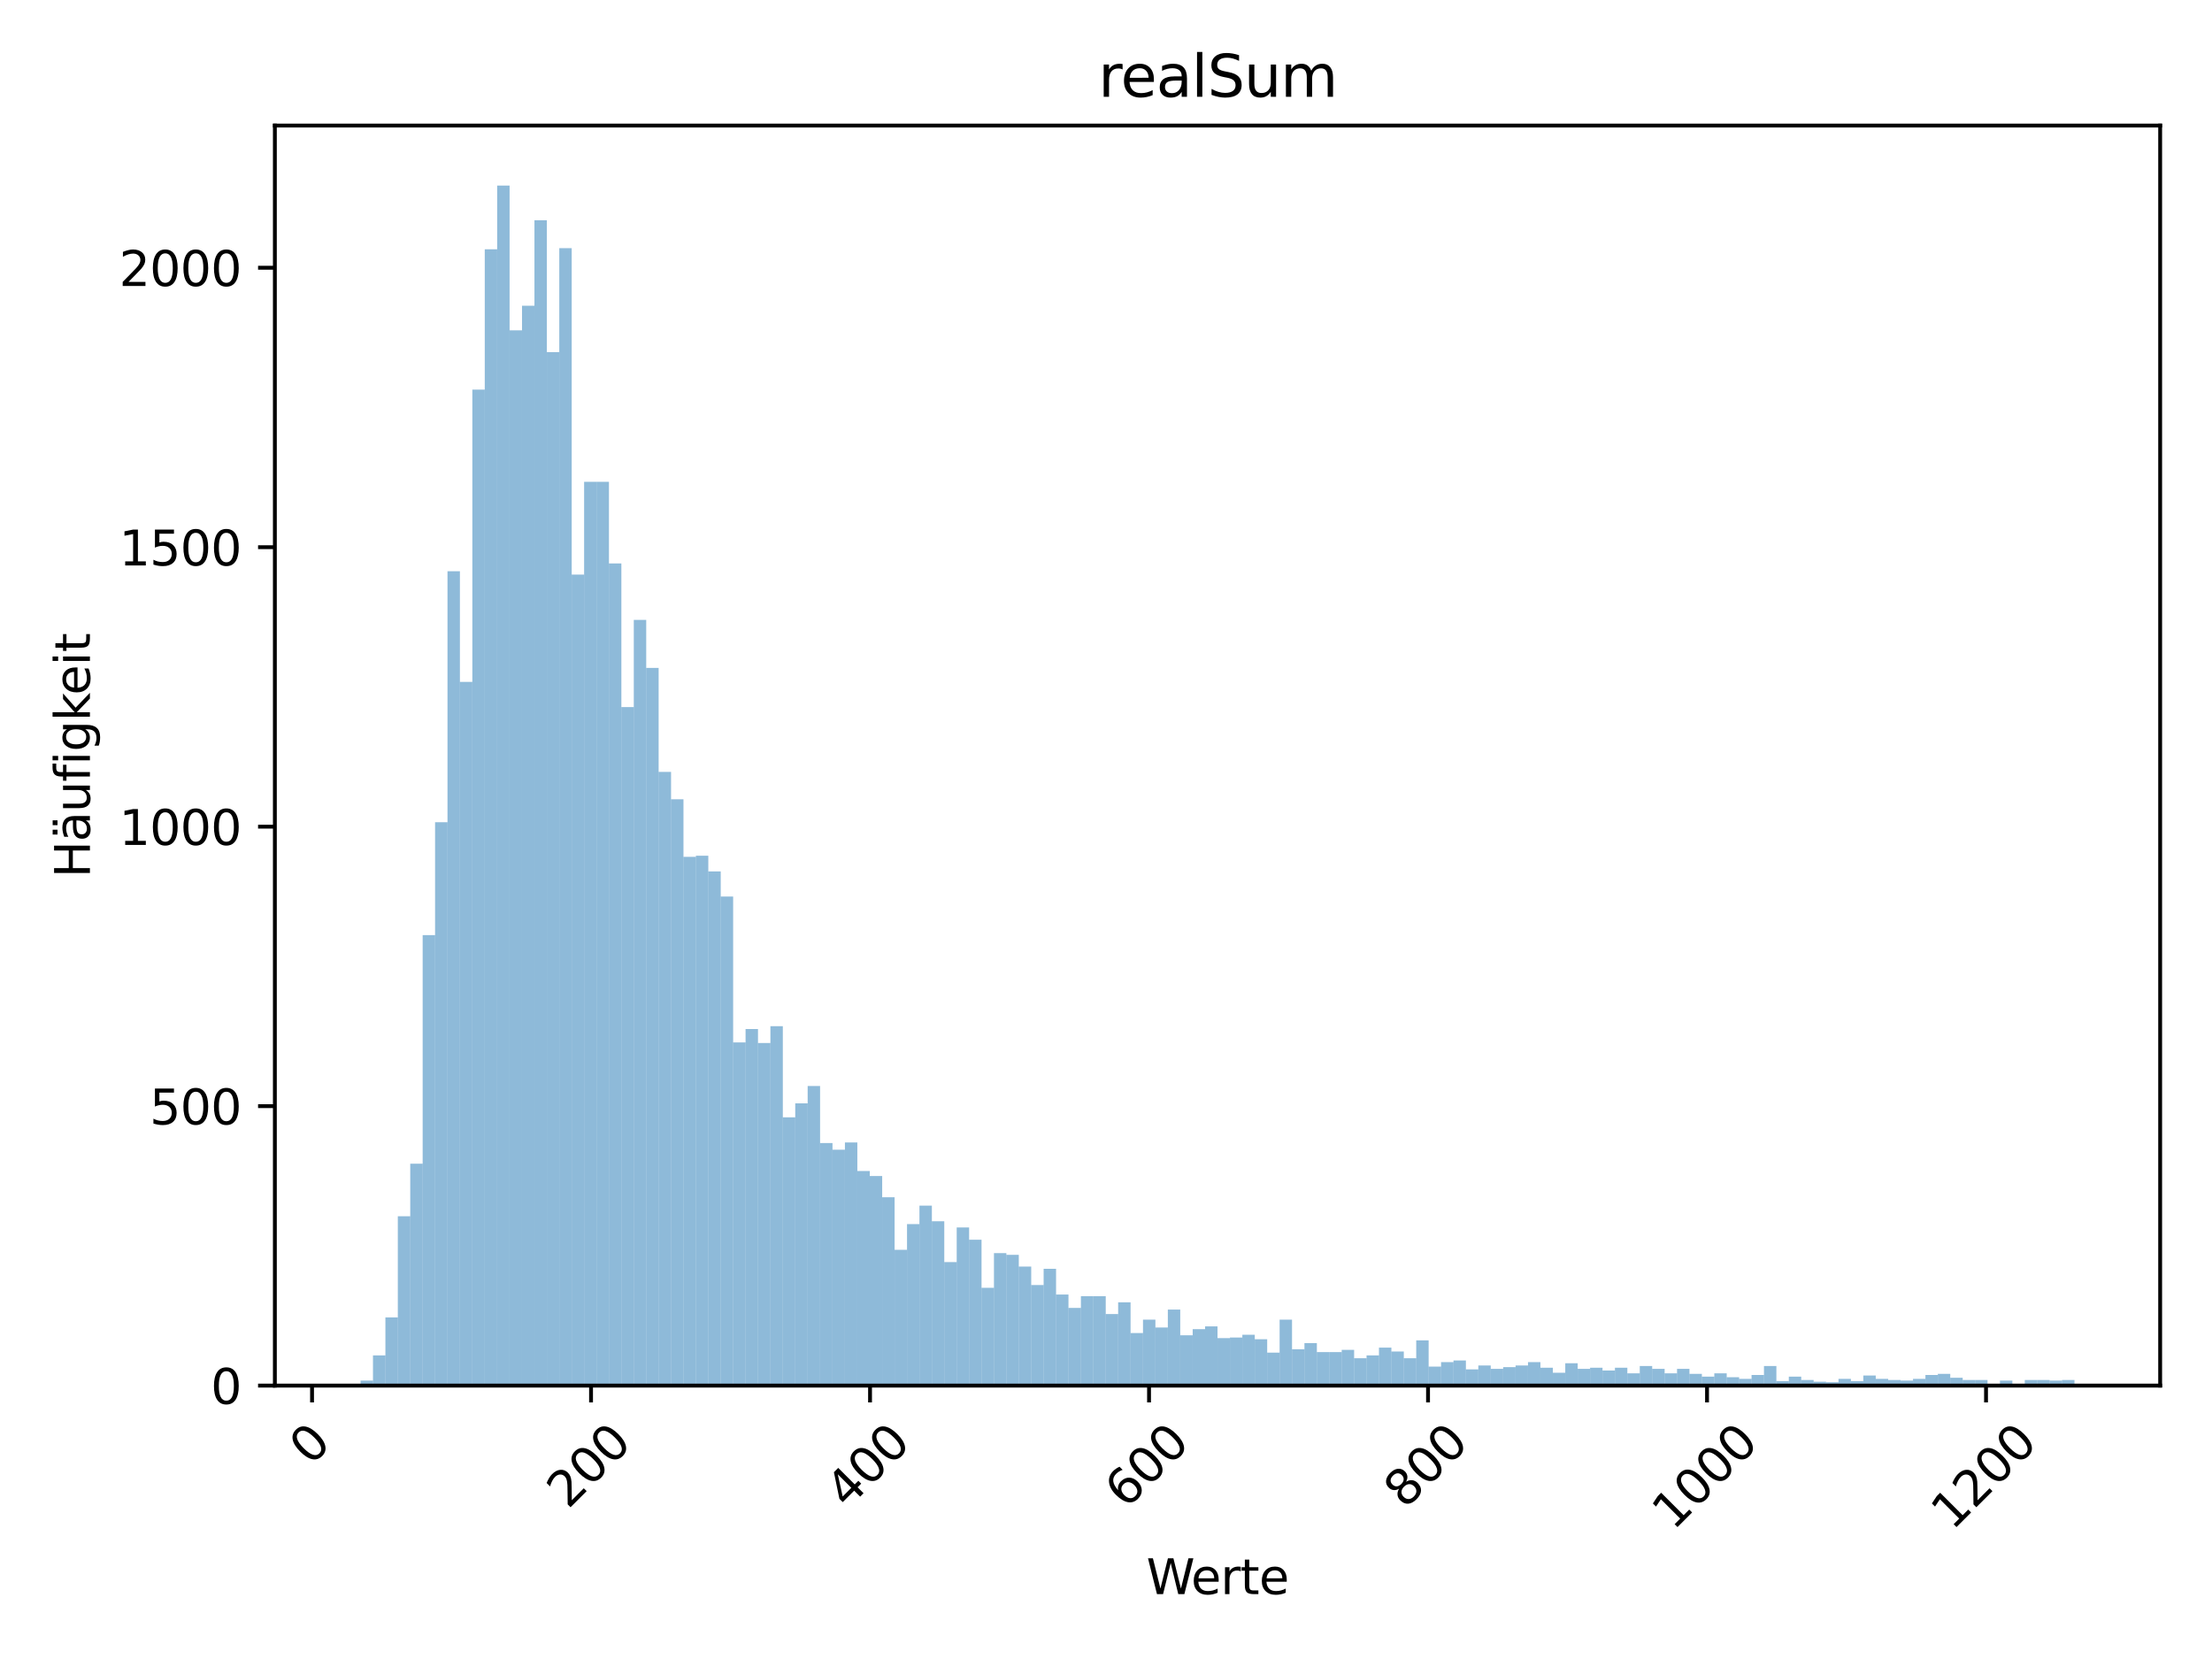 <?xml version="1.0" encoding="utf-8" standalone="no"?>
<!DOCTYPE svg PUBLIC "-//W3C//DTD SVG 1.1//EN"
  "http://www.w3.org/Graphics/SVG/1.1/DTD/svg11.dtd">
<svg xmlns:xlink="http://www.w3.org/1999/xlink" width="460.8pt" height="345.6pt" viewBox="0 0 460.8 345.6" xmlns="http://www.w3.org/2000/svg" version="1.1">
 <defs>
  <style type="text/css">*{stroke-linejoin: round; stroke-linecap: butt}</style>
 </defs>
 <g id="figure_1">
  <g id="patch_1">
   <path d="M 0 345.6 
L 460.8 345.6 
L 460.8 0 
L 0 0 
z
" style="fill: #ffffff"/>
  </g>
  <g id="axes_1">
   <g id="patch_2">
    <path d="M 57.26 288.646 
L 450 288.646 
L 450 26.16 
L 57.26 26.16 
z
" style="fill: #ffffff"/>
   </g>
   <g id="patch_3">
    <path d="M 75.112 288.646 
L 77.699 288.646 
L 77.699 287.598 
L 75.112 287.598 
z
" clip-path="url(#pb267c85b93)" style="fill: #1f77b4; opacity: 0.5"/>
   </g>
   <g id="patch_4">
    <path d="M 77.699 288.646 
L 80.286 288.646 
L 80.286 282.358 
L 77.699 282.358 
z
" clip-path="url(#pb267c85b93)" style="fill: #1f77b4; opacity: 0.5"/>
   </g>
   <g id="patch_5">
    <path d="M 80.286 288.646 
L 82.873 288.646 
L 82.873 274.441 
L 80.286 274.441 
z
" clip-path="url(#pb267c85b93)" style="fill: #1f77b4; opacity: 0.5"/>
   </g>
   <g id="patch_6">
    <path d="M 82.873 288.646 
L 85.461 288.646 
L 85.461 253.366 
L 82.873 253.366 
z
" clip-path="url(#pb267c85b93)" style="fill: #1f77b4; opacity: 0.5"/>
   </g>
   <g id="patch_7">
    <path d="M 85.461 288.646 
L 88.048 288.646 
L 88.048 242.421 
L 85.461 242.421 
z
" clip-path="url(#pb267c85b93)" style="fill: #1f77b4; opacity: 0.5"/>
   </g>
   <g id="patch_8">
    <path d="M 88.048 288.646 
L 90.635 288.646 
L 90.635 194.799 
L 88.048 194.799 
z
" clip-path="url(#pb267c85b93)" style="fill: #1f77b4; opacity: 0.5"/>
   </g>
   <g id="patch_9">
    <path d="M 90.635 288.646 
L 93.222 288.646 
L 93.222 171.279 
L 90.635 171.279 
z
" clip-path="url(#pb267c85b93)" style="fill: #1f77b4; opacity: 0.5"/>
   </g>
   <g id="patch_10">
    <path d="M 93.222 288.646 
L 95.81 288.646 
L 95.81 119 
L 93.222 119 
z
" clip-path="url(#pb267c85b93)" style="fill: #1f77b4; opacity: 0.5"/>
   </g>
   <g id="patch_11">
    <path d="M 95.81 288.646 
L 98.397 288.646 
L 98.397 142.054 
L 95.81 142.054 
z
" clip-path="url(#pb267c85b93)" style="fill: #1f77b4; opacity: 0.5"/>
   </g>
   <g id="patch_12">
    <path d="M 98.397 288.646 
L 100.984 288.646 
L 100.984 81.158 
L 98.397 81.158 
z
" clip-path="url(#pb267c85b93)" style="fill: #1f77b4; opacity: 0.5"/>
   </g>
   <g id="patch_13">
    <path d="M 100.984 288.646 
L 103.571 288.646 
L 103.571 51.933 
L 100.984 51.933 
z
" clip-path="url(#pb267c85b93)" style="fill: #1f77b4; opacity: 0.5"/>
   </g>
   <g id="patch_14">
    <path d="M 103.571 288.646 
L 106.158 288.646 
L 106.158 38.659 
L 103.571 38.659 
z
" clip-path="url(#pb267c85b93)" style="fill: #1f77b4; opacity: 0.5"/>
   </g>
   <g id="patch_15">
    <path d="M 106.158 288.646 
L 108.746 288.646 
L 108.746 68.816 
L 106.158 68.816 
z
" clip-path="url(#pb267c85b93)" style="fill: #1f77b4; opacity: 0.5"/>
   </g>
   <g id="patch_16">
    <path d="M 108.746 288.646 
L 111.333 288.646 
L 111.333 63.693 
L 108.746 63.693 
z
" clip-path="url(#pb267c85b93)" style="fill: #1f77b4; opacity: 0.5"/>
   </g>
   <g id="patch_17">
    <path d="M 111.333 288.646 
L 113.92 288.646 
L 113.92 45.878 
L 111.333 45.878 
z
" clip-path="url(#pb267c85b93)" style="fill: #1f77b4; opacity: 0.5"/>
   </g>
   <g id="patch_18">
    <path d="M 113.92 288.646 
L 116.507 288.646 
L 116.507 73.357 
L 113.92 73.357 
z
" clip-path="url(#pb267c85b93)" style="fill: #1f77b4; opacity: 0.5"/>
   </g>
   <g id="patch_19">
    <path d="M 116.507 288.646 
L 119.095 288.646 
L 119.095 51.7 
L 116.507 51.7 
z
" clip-path="url(#pb267c85b93)" style="fill: #1f77b4; opacity: 0.5"/>
   </g>
   <g id="patch_20">
    <path d="M 119.095 288.646 
L 121.682 288.646 
L 121.682 119.698 
L 119.095 119.698 
z
" clip-path="url(#pb267c85b93)" style="fill: #1f77b4; opacity: 0.5"/>
   </g>
   <g id="patch_21">
    <path d="M 121.682 288.646 
L 124.269 288.646 
L 124.269 100.37 
L 121.682 100.37 
z
" clip-path="url(#pb267c85b93)" style="fill: #1f77b4; opacity: 0.5"/>
   </g>
   <g id="patch_22">
    <path d="M 124.269 288.646 
L 126.856 288.646 
L 126.856 100.37 
L 124.269 100.37 
z
" clip-path="url(#pb267c85b93)" style="fill: #1f77b4; opacity: 0.5"/>
   </g>
   <g id="patch_23">
    <path d="M 126.856 288.646 
L 129.443 288.646 
L 129.443 117.37 
L 126.856 117.37 
z
" clip-path="url(#pb267c85b93)" style="fill: #1f77b4; opacity: 0.5"/>
   </g>
   <g id="patch_24">
    <path d="M 129.443 288.646 
L 132.031 288.646 
L 132.031 147.293 
L 129.443 147.293 
z
" clip-path="url(#pb267c85b93)" style="fill: #1f77b4; opacity: 0.5"/>
   </g>
   <g id="patch_25">
    <path d="M 132.031 288.646 
L 134.618 288.646 
L 134.618 129.13 
L 132.031 129.13 
z
" clip-path="url(#pb267c85b93)" style="fill: #1f77b4; opacity: 0.5"/>
   </g>
   <g id="patch_26">
    <path d="M 134.618 288.646 
L 137.205 288.646 
L 137.205 139.143 
L 134.618 139.143 
z
" clip-path="url(#pb267c85b93)" style="fill: #1f77b4; opacity: 0.5"/>
   </g>
   <g id="patch_27">
    <path d="M 137.205 288.646 
L 139.792 288.646 
L 139.792 160.8 
L 137.205 160.8 
z
" clip-path="url(#pb267c85b93)" style="fill: #1f77b4; opacity: 0.5"/>
   </g>
   <g id="patch_28">
    <path d="M 139.792 288.646 
L 142.38 288.646 
L 142.38 166.505 
L 139.792 166.505 
z
" clip-path="url(#pb267c85b93)" style="fill: #1f77b4; opacity: 0.5"/>
   </g>
   <g id="patch_29">
    <path d="M 142.38 288.646 
L 144.967 288.646 
L 144.967 178.498 
L 142.38 178.498 
z
" clip-path="url(#pb267c85b93)" style="fill: #1f77b4; opacity: 0.5"/>
   </g>
   <g id="patch_30">
    <path d="M 144.967 288.646 
L 147.554 288.646 
L 147.554 178.265 
L 144.967 178.265 
z
" clip-path="url(#pb267c85b93)" style="fill: #1f77b4; opacity: 0.5"/>
   </g>
   <g id="patch_31">
    <path d="M 147.554 288.646 
L 150.141 288.646 
L 150.141 181.525 
L 147.554 181.525 
z
" clip-path="url(#pb267c85b93)" style="fill: #1f77b4; opacity: 0.5"/>
   </g>
   <g id="patch_32">
    <path d="M 150.141 288.646 
L 152.728 288.646 
L 152.728 186.765 
L 150.141 186.765 
z
" clip-path="url(#pb267c85b93)" style="fill: #1f77b4; opacity: 0.5"/>
   </g>
   <g id="patch_33">
    <path d="M 152.728 288.646 
L 155.316 288.646 
L 155.316 217.155 
L 152.728 217.155 
z
" clip-path="url(#pb267c85b93)" style="fill: #1f77b4; opacity: 0.5"/>
   </g>
   <g id="patch_34">
    <path d="M 155.316 288.646 
L 157.903 288.646 
L 157.903 214.36 
L 155.316 214.36 
z
" clip-path="url(#pb267c85b93)" style="fill: #1f77b4; opacity: 0.5"/>
   </g>
   <g id="patch_35">
    <path d="M 157.903 288.646 
L 160.49 288.646 
L 160.49 217.271 
L 157.903 217.271 
z
" clip-path="url(#pb267c85b93)" style="fill: #1f77b4; opacity: 0.5"/>
   </g>
   <g id="patch_36">
    <path d="M 160.49 288.646 
L 163.077 288.646 
L 163.077 213.778 
L 160.49 213.778 
z
" clip-path="url(#pb267c85b93)" style="fill: #1f77b4; opacity: 0.5"/>
   </g>
   <g id="patch_37">
    <path d="M 163.077 288.646 
L 165.665 288.646 
L 165.665 232.757 
L 163.077 232.757 
z
" clip-path="url(#pb267c85b93)" style="fill: #1f77b4; opacity: 0.5"/>
   </g>
   <g id="patch_38">
    <path d="M 165.665 288.646 
L 168.252 288.646 
L 168.252 229.846 
L 165.665 229.846 
z
" clip-path="url(#pb267c85b93)" style="fill: #1f77b4; opacity: 0.5"/>
   </g>
   <g id="patch_39">
    <path d="M 168.252 288.646 
L 170.839 288.646 
L 170.839 226.237 
L 168.252 226.237 
z
" clip-path="url(#pb267c85b93)" style="fill: #1f77b4; opacity: 0.5"/>
   </g>
   <g id="patch_40">
    <path d="M 170.839 288.646 
L 173.426 288.646 
L 173.426 238.113 
L 170.839 238.113 
z
" clip-path="url(#pb267c85b93)" style="fill: #1f77b4; opacity: 0.5"/>
   </g>
   <g id="patch_41">
    <path d="M 173.426 288.646 
L 176.013 288.646 
L 176.013 239.51 
L 173.426 239.51 
z
" clip-path="url(#pb267c85b93)" style="fill: #1f77b4; opacity: 0.5"/>
   </g>
   <g id="patch_42">
    <path d="M 176.013 288.646 
L 178.601 288.646 
L 178.601 237.997 
L 176.013 237.997 
z
" clip-path="url(#pb267c85b93)" style="fill: #1f77b4; opacity: 0.5"/>
   </g>
   <g id="patch_43">
    <path d="M 178.601 288.646 
L 181.188 288.646 
L 181.188 243.935 
L 178.601 243.935 
z
" clip-path="url(#pb267c85b93)" style="fill: #1f77b4; opacity: 0.5"/>
   </g>
   <g id="patch_44">
    <path d="M 181.188 288.646 
L 183.775 288.646 
L 183.775 244.983 
L 181.188 244.983 
z
" clip-path="url(#pb267c85b93)" style="fill: #1f77b4; opacity: 0.5"/>
   </g>
   <g id="patch_45">
    <path d="M 183.775 288.646 
L 186.362 288.646 
L 186.362 249.407 
L 183.775 249.407 
z
" clip-path="url(#pb267c85b93)" style="fill: #1f77b4; opacity: 0.5"/>
   </g>
   <g id="patch_46">
    <path d="M 186.362 288.646 
L 188.949 288.646 
L 188.949 260.352 
L 186.362 260.352 
z
" clip-path="url(#pb267c85b93)" style="fill: #1f77b4; opacity: 0.5"/>
   </g>
   <g id="patch_47">
    <path d="M 188.949 288.646 
L 191.537 288.646 
L 191.537 254.996 
L 188.949 254.996 
z
" clip-path="url(#pb267c85b93)" style="fill: #1f77b4; opacity: 0.5"/>
   </g>
   <g id="patch_48">
    <path d="M 191.537 288.646 
L 194.124 288.646 
L 194.124 251.154 
L 191.537 251.154 
z
" clip-path="url(#pb267c85b93)" style="fill: #1f77b4; opacity: 0.5"/>
   </g>
   <g id="patch_49">
    <path d="M 194.124 288.646 
L 196.711 288.646 
L 196.711 254.414 
L 194.124 254.414 
z
" clip-path="url(#pb267c85b93)" style="fill: #1f77b4; opacity: 0.5"/>
   </g>
   <g id="patch_50">
    <path d="M 196.711 288.646 
L 199.298 288.646 
L 199.298 262.914 
L 196.711 262.914 
z
" clip-path="url(#pb267c85b93)" style="fill: #1f77b4; opacity: 0.5"/>
   </g>
   <g id="patch_51">
    <path d="M 199.298 288.646 
L 201.886 288.646 
L 201.886 255.695 
L 199.298 255.695 
z
" clip-path="url(#pb267c85b93)" style="fill: #1f77b4; opacity: 0.5"/>
   </g>
   <g id="patch_52">
    <path d="M 201.886 288.646 
L 204.473 288.646 
L 204.473 258.256 
L 201.886 258.256 
z
" clip-path="url(#pb267c85b93)" style="fill: #1f77b4; opacity: 0.5"/>
   </g>
   <g id="patch_53">
    <path d="M 204.473 288.646 
L 207.06 288.646 
L 207.06 268.27 
L 204.473 268.27 
z
" clip-path="url(#pb267c85b93)" style="fill: #1f77b4; opacity: 0.5"/>
   </g>
   <g id="patch_54">
    <path d="M 207.06 288.646 
L 209.647 288.646 
L 209.647 261.051 
L 207.06 261.051 
z
" clip-path="url(#pb267c85b93)" style="fill: #1f77b4; opacity: 0.5"/>
   </g>
   <g id="patch_55">
    <path d="M 209.647 288.646 
L 212.234 288.646 
L 212.234 261.4 
L 209.647 261.4 
z
" clip-path="url(#pb267c85b93)" style="fill: #1f77b4; opacity: 0.5"/>
   </g>
   <g id="patch_56">
    <path d="M 212.234 288.646 
L 214.822 288.646 
L 214.822 263.845 
L 212.234 263.845 
z
" clip-path="url(#pb267c85b93)" style="fill: #1f77b4; opacity: 0.5"/>
   </g>
   <g id="patch_57">
    <path d="M 214.822 288.646 
L 217.409 288.646 
L 217.409 267.688 
L 214.822 267.688 
z
" clip-path="url(#pb267c85b93)" style="fill: #1f77b4; opacity: 0.5"/>
   </g>
   <g id="patch_58">
    <path d="M 217.409 288.646 
L 219.996 288.646 
L 219.996 264.311 
L 217.409 264.311 
z
" clip-path="url(#pb267c85b93)" style="fill: #1f77b4; opacity: 0.5"/>
   </g>
   <g id="patch_59">
    <path d="M 219.996 288.646 
L 222.583 288.646 
L 222.583 269.667 
L 219.996 269.667 
z
" clip-path="url(#pb267c85b93)" style="fill: #1f77b4; opacity: 0.5"/>
   </g>
   <g id="patch_60">
    <path d="M 222.583 288.646 
L 225.171 288.646 
L 225.171 272.461 
L 222.583 272.461 
z
" clip-path="url(#pb267c85b93)" style="fill: #1f77b4; opacity: 0.5"/>
   </g>
   <g id="patch_61">
    <path d="M 225.171 288.646 
L 227.758 288.646 
L 227.758 270.016 
L 225.171 270.016 
z
" clip-path="url(#pb267c85b93)" style="fill: #1f77b4; opacity: 0.5"/>
   </g>
   <g id="patch_62">
    <path d="M 227.758 288.646 
L 230.345 288.646 
L 230.345 270.016 
L 227.758 270.016 
z
" clip-path="url(#pb267c85b93)" style="fill: #1f77b4; opacity: 0.5"/>
   </g>
   <g id="patch_63">
    <path d="M 230.345 288.646 
L 232.932 288.646 
L 232.932 273.742 
L 230.345 273.742 
z
" clip-path="url(#pb267c85b93)" style="fill: #1f77b4; opacity: 0.5"/>
   </g>
   <g id="patch_64">
    <path d="M 232.932 288.646 
L 235.519 288.646 
L 235.519 271.297 
L 232.932 271.297 
z
" clip-path="url(#pb267c85b93)" style="fill: #1f77b4; opacity: 0.5"/>
   </g>
   <g id="patch_65">
    <path d="M 235.519 288.646 
L 238.107 288.646 
L 238.107 277.701 
L 235.519 277.701 
z
" clip-path="url(#pb267c85b93)" style="fill: #1f77b4; opacity: 0.5"/>
   </g>
   <g id="patch_66">
    <path d="M 238.107 288.646 
L 240.694 288.646 
L 240.694 274.907 
L 238.107 274.907 
z
" clip-path="url(#pb267c85b93)" style="fill: #1f77b4; opacity: 0.5"/>
   </g>
   <g id="patch_67">
    <path d="M 240.694 288.646 
L 243.281 288.646 
L 243.281 276.537 
L 240.694 276.537 
z
" clip-path="url(#pb267c85b93)" style="fill: #1f77b4; opacity: 0.5"/>
   </g>
   <g id="patch_68">
    <path d="M 243.281 288.646 
L 245.868 288.646 
L 245.868 272.811 
L 243.281 272.811 
z
" clip-path="url(#pb267c85b93)" style="fill: #1f77b4; opacity: 0.5"/>
   </g>
   <g id="patch_69">
    <path d="M 245.868 288.646 
L 248.456 288.646 
L 248.456 278.167 
L 245.868 278.167 
z
" clip-path="url(#pb267c85b93)" style="fill: #1f77b4; opacity: 0.5"/>
   </g>
   <g id="patch_70">
    <path d="M 248.456 288.646 
L 251.043 288.646 
L 251.043 276.886 
L 248.456 276.886 
z
" clip-path="url(#pb267c85b93)" style="fill: #1f77b4; opacity: 0.5"/>
   </g>
   <g id="patch_71">
    <path d="M 251.043 288.646 
L 253.63 288.646 
L 253.63 276.304 
L 251.043 276.304 
z
" clip-path="url(#pb267c85b93)" style="fill: #1f77b4; opacity: 0.5"/>
   </g>
   <g id="patch_72">
    <path d="M 253.63 288.646 
L 256.217 288.646 
L 256.217 278.749 
L 253.63 278.749 
z
" clip-path="url(#pb267c85b93)" style="fill: #1f77b4; opacity: 0.5"/>
   </g>
   <g id="patch_73">
    <path d="M 256.217 288.646 
L 258.804 288.646 
L 258.804 278.633 
L 256.217 278.633 
z
" clip-path="url(#pb267c85b93)" style="fill: #1f77b4; opacity: 0.5"/>
   </g>
   <g id="patch_74">
    <path d="M 258.804 288.646 
L 261.392 288.646 
L 261.392 278.05 
L 258.804 278.05 
z
" clip-path="url(#pb267c85b93)" style="fill: #1f77b4; opacity: 0.5"/>
   </g>
   <g id="patch_75">
    <path d="M 261.392 288.646 
L 263.979 288.646 
L 263.979 278.982 
L 261.392 278.982 
z
" clip-path="url(#pb267c85b93)" style="fill: #1f77b4; opacity: 0.5"/>
   </g>
   <g id="patch_76">
    <path d="M 263.979 288.646 
L 266.566 288.646 
L 266.566 281.776 
L 263.979 281.776 
z
" clip-path="url(#pb267c85b93)" style="fill: #1f77b4; opacity: 0.5"/>
   </g>
   <g id="patch_77">
    <path d="M 266.566 288.646 
L 269.153 288.646 
L 269.153 274.907 
L 266.566 274.907 
z
" clip-path="url(#pb267c85b93)" style="fill: #1f77b4; opacity: 0.5"/>
   </g>
   <g id="patch_78">
    <path d="M 269.153 288.646 
L 271.741 288.646 
L 271.741 281.078 
L 269.153 281.078 
z
" clip-path="url(#pb267c85b93)" style="fill: #1f77b4; opacity: 0.5"/>
   </g>
   <g id="patch_79">
    <path d="M 271.741 288.646 
L 274.328 288.646 
L 274.328 279.797 
L 271.741 279.797 
z
" clip-path="url(#pb267c85b93)" style="fill: #1f77b4; opacity: 0.5"/>
   </g>
   <g id="patch_80">
    <path d="M 274.328 288.646 
L 276.915 288.646 
L 276.915 281.66 
L 274.328 281.66 
z
" clip-path="url(#pb267c85b93)" style="fill: #1f77b4; opacity: 0.5"/>
   </g>
   <g id="patch_81">
    <path d="M 276.915 288.646 
L 279.502 288.646 
L 279.502 281.66 
L 276.915 281.66 
z
" clip-path="url(#pb267c85b93)" style="fill: #1f77b4; opacity: 0.5"/>
   </g>
   <g id="patch_82">
    <path d="M 279.502 288.646 
L 282.089 288.646 
L 282.089 281.194 
L 279.502 281.194 
z
" clip-path="url(#pb267c85b93)" style="fill: #1f77b4; opacity: 0.5"/>
   </g>
   <g id="patch_83">
    <path d="M 282.089 288.646 
L 284.677 288.646 
L 284.677 282.941 
L 282.089 282.941 
z
" clip-path="url(#pb267c85b93)" style="fill: #1f77b4; opacity: 0.5"/>
   </g>
   <g id="patch_84">
    <path d="M 284.677 288.646 
L 287.264 288.646 
L 287.264 282.358 
L 284.677 282.358 
z
" clip-path="url(#pb267c85b93)" style="fill: #1f77b4; opacity: 0.5"/>
   </g>
   <g id="patch_85">
    <path d="M 287.264 288.646 
L 289.851 288.646 
L 289.851 280.728 
L 287.264 280.728 
z
" clip-path="url(#pb267c85b93)" style="fill: #1f77b4; opacity: 0.5"/>
   </g>
   <g id="patch_86">
    <path d="M 289.851 288.646 
L 292.438 288.646 
L 292.438 281.543 
L 289.851 281.543 
z
" clip-path="url(#pb267c85b93)" style="fill: #1f77b4; opacity: 0.5"/>
   </g>
   <g id="patch_87">
    <path d="M 292.438 288.646 
L 295.026 288.646 
L 295.026 282.941 
L 292.438 282.941 
z
" clip-path="url(#pb267c85b93)" style="fill: #1f77b4; opacity: 0.5"/>
   </g>
   <g id="patch_88">
    <path d="M 295.026 288.646 
L 297.613 288.646 
L 297.613 279.215 
L 295.026 279.215 
z
" clip-path="url(#pb267c85b93)" style="fill: #1f77b4; opacity: 0.5"/>
   </g>
   <g id="patch_89">
    <path d="M 297.613 288.646 
L 300.2 288.646 
L 300.2 284.687 
L 297.613 284.687 
z
" clip-path="url(#pb267c85b93)" style="fill: #1f77b4; opacity: 0.5"/>
   </g>
   <g id="patch_90">
    <path d="M 300.2 288.646 
L 302.787 288.646 
L 302.787 283.756 
L 300.2 283.756 
z
" clip-path="url(#pb267c85b93)" style="fill: #1f77b4; opacity: 0.5"/>
   </g>
   <g id="patch_91">
    <path d="M 302.787 288.646 
L 305.374 288.646 
L 305.374 283.406 
L 302.787 283.406 
z
" clip-path="url(#pb267c85b93)" style="fill: #1f77b4; opacity: 0.5"/>
   </g>
   <g id="patch_92">
    <path d="M 305.374 288.646 
L 307.962 288.646 
L 307.962 285.269 
L 305.374 285.269 
z
" clip-path="url(#pb267c85b93)" style="fill: #1f77b4; opacity: 0.5"/>
   </g>
   <g id="patch_93">
    <path d="M 307.962 288.646 
L 310.549 288.646 
L 310.549 284.454 
L 307.962 284.454 
z
" clip-path="url(#pb267c85b93)" style="fill: #1f77b4; opacity: 0.5"/>
   </g>
   <g id="patch_94">
    <path d="M 310.549 288.646 
L 313.136 288.646 
L 313.136 285.153 
L 310.549 285.153 
z
" clip-path="url(#pb267c85b93)" style="fill: #1f77b4; opacity: 0.5"/>
   </g>
   <g id="patch_95">
    <path d="M 313.136 288.646 
L 315.723 288.646 
L 315.723 284.804 
L 313.136 284.804 
z
" clip-path="url(#pb267c85b93)" style="fill: #1f77b4; opacity: 0.5"/>
   </g>
   <g id="patch_96">
    <path d="M 315.723 288.646 
L 318.311 288.646 
L 318.311 284.454 
L 315.723 284.454 
z
" clip-path="url(#pb267c85b93)" style="fill: #1f77b4; opacity: 0.5"/>
   </g>
   <g id="patch_97">
    <path d="M 318.311 288.646 
L 320.898 288.646 
L 320.898 283.756 
L 318.311 283.756 
z
" clip-path="url(#pb267c85b93)" style="fill: #1f77b4; opacity: 0.5"/>
   </g>
   <g id="patch_98">
    <path d="M 320.898 288.646 
L 323.485 288.646 
L 323.485 284.92 
L 320.898 284.92 
z
" clip-path="url(#pb267c85b93)" style="fill: #1f77b4; opacity: 0.5"/>
   </g>
   <g id="patch_99">
    <path d="M 323.485 288.646 
L 326.072 288.646 
L 326.072 285.968 
L 323.485 285.968 
z
" clip-path="url(#pb267c85b93)" style="fill: #1f77b4; opacity: 0.5"/>
   </g>
   <g id="patch_100">
    <path d="M 326.072 288.646 
L 328.659 288.646 
L 328.659 283.989 
L 326.072 283.989 
z
" clip-path="url(#pb267c85b93)" style="fill: #1f77b4; opacity: 0.5"/>
   </g>
   <g id="patch_101">
    <path d="M 328.659 288.646 
L 331.247 288.646 
L 331.247 285.153 
L 328.659 285.153 
z
" clip-path="url(#pb267c85b93)" style="fill: #1f77b4; opacity: 0.5"/>
   </g>
   <g id="patch_102">
    <path d="M 331.247 288.646 
L 333.834 288.646 
L 333.834 284.92 
L 331.247 284.92 
z
" clip-path="url(#pb267c85b93)" style="fill: #1f77b4; opacity: 0.5"/>
   </g>
   <g id="patch_103">
    <path d="M 333.834 288.646 
L 336.421 288.646 
L 336.421 285.502 
L 333.834 285.502 
z
" clip-path="url(#pb267c85b93)" style="fill: #1f77b4; opacity: 0.5"/>
   </g>
   <g id="patch_104">
    <path d="M 336.421 288.646 
L 339.008 288.646 
L 339.008 284.92 
L 336.421 284.92 
z
" clip-path="url(#pb267c85b93)" style="fill: #1f77b4; opacity: 0.5"/>
   </g>
   <g id="patch_105">
    <path d="M 339.008 288.646 
L 341.595 288.646 
L 341.595 286.084 
L 339.008 286.084 
z
" clip-path="url(#pb267c85b93)" style="fill: #1f77b4; opacity: 0.5"/>
   </g>
   <g id="patch_106">
    <path d="M 341.595 288.646 
L 344.183 288.646 
L 344.183 284.571 
L 341.595 284.571 
z
" clip-path="url(#pb267c85b93)" style="fill: #1f77b4; opacity: 0.5"/>
   </g>
   <g id="patch_107">
    <path d="M 344.183 288.646 
L 346.77 288.646 
L 346.77 285.153 
L 344.183 285.153 
z
" clip-path="url(#pb267c85b93)" style="fill: #1f77b4; opacity: 0.5"/>
   </g>
   <g id="patch_108">
    <path d="M 346.77 288.646 
L 349.357 288.646 
L 349.357 286.084 
L 346.77 286.084 
z
" clip-path="url(#pb267c85b93)" style="fill: #1f77b4; opacity: 0.5"/>
   </g>
   <g id="patch_109">
    <path d="M 349.357 288.646 
L 351.944 288.646 
L 351.944 285.153 
L 349.357 285.153 
z
" clip-path="url(#pb267c85b93)" style="fill: #1f77b4; opacity: 0.5"/>
   </g>
   <g id="patch_110">
    <path d="M 351.944 288.646 
L 354.532 288.646 
L 354.532 286.201 
L 351.944 286.201 
z
" clip-path="url(#pb267c85b93)" style="fill: #1f77b4; opacity: 0.5"/>
   </g>
   <g id="patch_111">
    <path d="M 354.532 288.646 
L 357.119 288.646 
L 357.119 286.783 
L 354.532 286.783 
z
" clip-path="url(#pb267c85b93)" style="fill: #1f77b4; opacity: 0.5"/>
   </g>
   <g id="patch_112">
    <path d="M 357.119 288.646 
L 359.706 288.646 
L 359.706 286.084 
L 357.119 286.084 
z
" clip-path="url(#pb267c85b93)" style="fill: #1f77b4; opacity: 0.5"/>
   </g>
   <g id="patch_113">
    <path d="M 359.706 288.646 
L 362.293 288.646 
L 362.293 286.899 
L 359.706 286.899 
z
" clip-path="url(#pb267c85b93)" style="fill: #1f77b4; opacity: 0.5"/>
   </g>
   <g id="patch_114">
    <path d="M 362.293 288.646 
L 364.88 288.646 
L 364.88 287.249 
L 362.293 287.249 
z
" clip-path="url(#pb267c85b93)" style="fill: #1f77b4; opacity: 0.5"/>
   </g>
   <g id="patch_115">
    <path d="M 364.88 288.646 
L 367.468 288.646 
L 367.468 286.434 
L 364.88 286.434 
z
" clip-path="url(#pb267c85b93)" style="fill: #1f77b4; opacity: 0.5"/>
   </g>
   <g id="patch_116">
    <path d="M 367.468 288.646 
L 370.055 288.646 
L 370.055 284.571 
L 367.468 284.571 
z
" clip-path="url(#pb267c85b93)" style="fill: #1f77b4; opacity: 0.5"/>
   </g>
   <g id="patch_117">
    <path d="M 370.055 288.646 
L 372.642 288.646 
L 372.642 287.715 
L 370.055 287.715 
z
" clip-path="url(#pb267c85b93)" style="fill: #1f77b4; opacity: 0.5"/>
   </g>
   <g id="patch_118">
    <path d="M 372.642 288.646 
L 375.229 288.646 
L 375.229 286.783 
L 372.642 286.783 
z
" clip-path="url(#pb267c85b93)" style="fill: #1f77b4; opacity: 0.5"/>
   </g>
   <g id="patch_119">
    <path d="M 375.229 288.646 
L 377.817 288.646 
L 377.817 287.482 
L 375.229 287.482 
z
" clip-path="url(#pb267c85b93)" style="fill: #1f77b4; opacity: 0.5"/>
   </g>
   <g id="patch_120">
    <path d="M 377.817 288.646 
L 380.404 288.646 
L 380.404 287.831 
L 377.817 287.831 
z
" clip-path="url(#pb267c85b93)" style="fill: #1f77b4; opacity: 0.5"/>
   </g>
   <g id="patch_121">
    <path d="M 380.404 288.646 
L 382.991 288.646 
L 382.991 287.947 
L 380.404 287.947 
z
" clip-path="url(#pb267c85b93)" style="fill: #1f77b4; opacity: 0.5"/>
   </g>
   <g id="patch_122">
    <path d="M 382.991 288.646 
L 385.578 288.646 
L 385.578 287.249 
L 382.991 287.249 
z
" clip-path="url(#pb267c85b93)" style="fill: #1f77b4; opacity: 0.5"/>
   </g>
   <g id="patch_123">
    <path d="M 385.578 288.646 
L 388.165 288.646 
L 388.165 287.715 
L 385.578 287.715 
z
" clip-path="url(#pb267c85b93)" style="fill: #1f77b4; opacity: 0.5"/>
   </g>
   <g id="patch_124">
    <path d="M 388.165 288.646 
L 390.753 288.646 
L 390.753 286.55 
L 388.165 286.55 
z
" clip-path="url(#pb267c85b93)" style="fill: #1f77b4; opacity: 0.5"/>
   </g>
   <g id="patch_125">
    <path d="M 390.753 288.646 
L 393.34 288.646 
L 393.34 287.249 
L 390.753 287.249 
z
" clip-path="url(#pb267c85b93)" style="fill: #1f77b4; opacity: 0.5"/>
   </g>
   <g id="patch_126">
    <path d="M 393.34 288.646 
L 395.927 288.646 
L 395.927 287.482 
L 393.34 287.482 
z
" clip-path="url(#pb267c85b93)" style="fill: #1f77b4; opacity: 0.5"/>
   </g>
   <g id="patch_127">
    <path d="M 395.927 288.646 
L 398.514 288.646 
L 398.514 287.598 
L 395.927 287.598 
z
" clip-path="url(#pb267c85b93)" style="fill: #1f77b4; opacity: 0.5"/>
   </g>
   <g id="patch_128">
    <path d="M 398.514 288.646 
L 401.102 288.646 
L 401.102 287.249 
L 398.514 287.249 
z
" clip-path="url(#pb267c85b93)" style="fill: #1f77b4; opacity: 0.5"/>
   </g>
   <g id="patch_129">
    <path d="M 401.102 288.646 
L 403.689 288.646 
L 403.689 286.434 
L 401.102 286.434 
z
" clip-path="url(#pb267c85b93)" style="fill: #1f77b4; opacity: 0.5"/>
   </g>
   <g id="patch_130">
    <path d="M 403.689 288.646 
L 406.276 288.646 
L 406.276 286.201 
L 403.689 286.201 
z
" clip-path="url(#pb267c85b93)" style="fill: #1f77b4; opacity: 0.5"/>
   </g>
   <g id="patch_131">
    <path d="M 406.276 288.646 
L 408.863 288.646 
L 408.863 287.016 
L 406.276 287.016 
z
" clip-path="url(#pb267c85b93)" style="fill: #1f77b4; opacity: 0.5"/>
   </g>
   <g id="patch_132">
    <path d="M 408.863 288.646 
L 411.45 288.646 
L 411.45 287.482 
L 408.863 287.482 
z
" clip-path="url(#pb267c85b93)" style="fill: #1f77b4; opacity: 0.5"/>
   </g>
   <g id="patch_133">
    <path d="M 411.45 288.646 
L 414.038 288.646 
L 414.038 287.482 
L 411.45 287.482 
z
" clip-path="url(#pb267c85b93)" style="fill: #1f77b4; opacity: 0.5"/>
   </g>
   <g id="patch_134">
    <path d="M 414.038 288.646 
L 416.625 288.646 
L 416.625 288.646 
L 414.038 288.646 
z
" clip-path="url(#pb267c85b93)" style="fill: #1f77b4; opacity: 0.5"/>
   </g>
   <g id="patch_135">
    <path d="M 416.625 288.646 
L 419.212 288.646 
L 419.212 287.598 
L 416.625 287.598 
z
" clip-path="url(#pb267c85b93)" style="fill: #1f77b4; opacity: 0.5"/>
   </g>
   <g id="patch_136">
    <path d="M 419.212 288.646 
L 421.799 288.646 
L 421.799 288.297 
L 419.212 288.297 
z
" clip-path="url(#pb267c85b93)" style="fill: #1f77b4; opacity: 0.5"/>
   </g>
   <g id="patch_137">
    <path d="M 421.799 288.646 
L 424.387 288.646 
L 424.387 287.482 
L 421.799 287.482 
z
" clip-path="url(#pb267c85b93)" style="fill: #1f77b4; opacity: 0.5"/>
   </g>
   <g id="patch_138">
    <path d="M 424.387 288.646 
L 426.974 288.646 
L 426.974 287.482 
L 424.387 287.482 
z
" clip-path="url(#pb267c85b93)" style="fill: #1f77b4; opacity: 0.5"/>
   </g>
   <g id="patch_139">
    <path d="M 426.974 288.646 
L 429.561 288.646 
L 429.561 287.598 
L 426.974 287.598 
z
" clip-path="url(#pb267c85b93)" style="fill: #1f77b4; opacity: 0.5"/>
   </g>
   <g id="patch_140">
    <path d="M 429.561 288.646 
L 432.148 288.646 
L 432.148 287.482 
L 429.561 287.482 
z
" clip-path="url(#pb267c85b93)" style="fill: #1f77b4; opacity: 0.5"/>
   </g>
   <g id="matplotlib.axis_1">
    <g id="xtick_1">
     <g id="line2d_1">
      <defs>
       <path id="m92769c1fab" d="M 0 0 
L 0 3.5 
" style="stroke: #000000; stroke-width: 0.8"/>
      </defs>
      <g>
       <use xlink:href="#m92769c1fab" x="65.005" y="288.646" style="stroke: #000000; stroke-width: 0.8"/>
      </g>
     </g>
     <g id="text_1">
      <!-- 0 -->
      <g transform="translate(64.707 305.518) rotate(-45) scale(0.1 -0.1)">
       <defs>
        <path id="DejaVuSans-30" d="M 2034 4250 
Q 1547 4250 1301 3770 
Q 1056 3291 1056 2328 
Q 1056 1369 1301 889 
Q 1547 409 2034 409 
Q 2525 409 2770 889 
Q 3016 1369 3016 2328 
Q 3016 3291 2770 3770 
Q 2525 4250 2034 4250 
z
M 2034 4750 
Q 2819 4750 3233 4129 
Q 3647 3509 3647 2328 
Q 3647 1150 3233 529 
Q 2819 -91 2034 -91 
Q 1250 -91 836 529 
Q 422 1150 422 2328 
Q 422 3509 836 4129 
Q 1250 4750 2034 4750 
z
" transform="scale(0.016)"/>
       </defs>
       <use xlink:href="#DejaVuSans-30"/>
      </g>
     </g>
    </g>
    <g id="xtick_2">
     <g id="line2d_2">
      <g>
       <use xlink:href="#m92769c1fab" x="123.125" y="288.646" style="stroke: #000000; stroke-width: 0.8"/>
      </g>
     </g>
     <g id="text_2">
      <!-- 200 -->
      <g transform="translate(118.328 314.516) rotate(-45) scale(0.1 -0.1)">
       <defs>
        <path id="DejaVuSans-32" d="M 1228 531 
L 3431 531 
L 3431 0 
L 469 0 
L 469 531 
Q 828 903 1448 1529 
Q 2069 2156 2228 2338 
Q 2531 2678 2651 2914 
Q 2772 3150 2772 3378 
Q 2772 3750 2511 3984 
Q 2250 4219 1831 4219 
Q 1534 4219 1204 4116 
Q 875 4013 500 3803 
L 500 4441 
Q 881 4594 1212 4672 
Q 1544 4750 1819 4750 
Q 2544 4750 2975 4387 
Q 3406 4025 3406 3419 
Q 3406 3131 3298 2873 
Q 3191 2616 2906 2266 
Q 2828 2175 2409 1742 
Q 1991 1309 1228 531 
z
" transform="scale(0.016)"/>
       </defs>
       <use xlink:href="#DejaVuSans-32"/>
       <use xlink:href="#DejaVuSans-30" x="63.623"/>
       <use xlink:href="#DejaVuSans-30" x="127.246"/>
      </g>
     </g>
    </g>
    <g id="xtick_3">
     <g id="line2d_3">
      <g>
       <use xlink:href="#m92769c1fab" x="181.245" y="288.646" style="stroke: #000000; stroke-width: 0.8"/>
      </g>
     </g>
     <g id="text_3">
      <!-- 400 -->
      <g transform="translate(176.448 314.516) rotate(-45) scale(0.1 -0.1)">
       <defs>
        <path id="DejaVuSans-34" d="M 2419 4116 
L 825 1625 
L 2419 1625 
L 2419 4116 
z
M 2253 4666 
L 3047 4666 
L 3047 1625 
L 3713 1625 
L 3713 1100 
L 3047 1100 
L 3047 0 
L 2419 0 
L 2419 1100 
L 313 1100 
L 313 1709 
L 2253 4666 
z
" transform="scale(0.016)"/>
       </defs>
       <use xlink:href="#DejaVuSans-34"/>
       <use xlink:href="#DejaVuSans-30" x="63.623"/>
       <use xlink:href="#DejaVuSans-30" x="127.246"/>
      </g>
     </g>
    </g>
    <g id="xtick_4">
     <g id="line2d_4">
      <g>
       <use xlink:href="#m92769c1fab" x="239.365" y="288.646" style="stroke: #000000; stroke-width: 0.8"/>
      </g>
     </g>
     <g id="text_4">
      <!-- 600 -->
      <g transform="translate(234.568 314.516) rotate(-45) scale(0.1 -0.1)">
       <defs>
        <path id="DejaVuSans-36" d="M 2113 2584 
Q 1688 2584 1439 2293 
Q 1191 2003 1191 1497 
Q 1191 994 1439 701 
Q 1688 409 2113 409 
Q 2538 409 2786 701 
Q 3034 994 3034 1497 
Q 3034 2003 2786 2293 
Q 2538 2584 2113 2584 
z
M 3366 4563 
L 3366 3988 
Q 3128 4100 2886 4159 
Q 2644 4219 2406 4219 
Q 1781 4219 1451 3797 
Q 1122 3375 1075 2522 
Q 1259 2794 1537 2939 
Q 1816 3084 2150 3084 
Q 2853 3084 3261 2657 
Q 3669 2231 3669 1497 
Q 3669 778 3244 343 
Q 2819 -91 2113 -91 
Q 1303 -91 875 529 
Q 447 1150 447 2328 
Q 447 3434 972 4092 
Q 1497 4750 2381 4750 
Q 2619 4750 2861 4703 
Q 3103 4656 3366 4563 
z
" transform="scale(0.016)"/>
       </defs>
       <use xlink:href="#DejaVuSans-36"/>
       <use xlink:href="#DejaVuSans-30" x="63.623"/>
       <use xlink:href="#DejaVuSans-30" x="127.246"/>
      </g>
     </g>
    </g>
    <g id="xtick_5">
     <g id="line2d_5">
      <g>
       <use xlink:href="#m92769c1fab" x="297.485" y="288.646" style="stroke: #000000; stroke-width: 0.8"/>
      </g>
     </g>
     <g id="text_5">
      <!-- 800 -->
      <g transform="translate(292.687 314.516) rotate(-45) scale(0.1 -0.1)">
       <defs>
        <path id="DejaVuSans-38" d="M 2034 2216 
Q 1584 2216 1326 1975 
Q 1069 1734 1069 1313 
Q 1069 891 1326 650 
Q 1584 409 2034 409 
Q 2484 409 2743 651 
Q 3003 894 3003 1313 
Q 3003 1734 2745 1975 
Q 2488 2216 2034 2216 
z
M 1403 2484 
Q 997 2584 770 2862 
Q 544 3141 544 3541 
Q 544 4100 942 4425 
Q 1341 4750 2034 4750 
Q 2731 4750 3128 4425 
Q 3525 4100 3525 3541 
Q 3525 3141 3298 2862 
Q 3072 2584 2669 2484 
Q 3125 2378 3379 2068 
Q 3634 1759 3634 1313 
Q 3634 634 3220 271 
Q 2806 -91 2034 -91 
Q 1263 -91 848 271 
Q 434 634 434 1313 
Q 434 1759 690 2068 
Q 947 2378 1403 2484 
z
M 1172 3481 
Q 1172 3119 1398 2916 
Q 1625 2713 2034 2713 
Q 2441 2713 2670 2916 
Q 2900 3119 2900 3481 
Q 2900 3844 2670 4047 
Q 2441 4250 2034 4250 
Q 1625 4250 1398 4047 
Q 1172 3844 1172 3481 
z
" transform="scale(0.016)"/>
       </defs>
       <use xlink:href="#DejaVuSans-38"/>
       <use xlink:href="#DejaVuSans-30" x="63.623"/>
       <use xlink:href="#DejaVuSans-30" x="127.246"/>
      </g>
     </g>
    </g>
    <g id="xtick_6">
     <g id="line2d_6">
      <g>
       <use xlink:href="#m92769c1fab" x="355.605" y="288.646" style="stroke: #000000; stroke-width: 0.8"/>
      </g>
     </g>
     <g id="text_6">
      <!-- 1000 -->
      <g transform="translate(348.558 319.015) rotate(-45) scale(0.1 -0.1)">
       <defs>
        <path id="DejaVuSans-31" d="M 794 531 
L 1825 531 
L 1825 4091 
L 703 3866 
L 703 4441 
L 1819 4666 
L 2450 4666 
L 2450 531 
L 3481 531 
L 3481 0 
L 794 0 
L 794 531 
z
" transform="scale(0.016)"/>
       </defs>
       <use xlink:href="#DejaVuSans-31"/>
       <use xlink:href="#DejaVuSans-30" x="63.623"/>
       <use xlink:href="#DejaVuSans-30" x="127.246"/>
       <use xlink:href="#DejaVuSans-30" x="190.869"/>
      </g>
     </g>
    </g>
    <g id="xtick_7">
     <g id="line2d_7">
      <g>
       <use xlink:href="#m92769c1fab" x="413.725" y="288.646" style="stroke: #000000; stroke-width: 0.8"/>
      </g>
     </g>
     <g id="text_7">
      <!-- 1200 -->
      <g transform="translate(406.678 319.015) rotate(-45) scale(0.1 -0.1)">
       <use xlink:href="#DejaVuSans-31"/>
       <use xlink:href="#DejaVuSans-32" x="63.623"/>
       <use xlink:href="#DejaVuSans-30" x="127.246"/>
       <use xlink:href="#DejaVuSans-30" x="190.869"/>
      </g>
     </g>
    </g>
    <g id="text_8">
     <!-- Werte -->
     <g transform="translate(238.811 332.084) scale(0.1 -0.1)">
      <defs>
       <path id="DejaVuSans-57" d="M 213 4666 
L 850 4666 
L 1831 722 
L 2809 4666 
L 3519 4666 
L 4500 722 
L 5478 4666 
L 6119 4666 
L 4947 0 
L 4153 0 
L 3169 4050 
L 2175 0 
L 1381 0 
L 213 4666 
z
" transform="scale(0.016)"/>
       <path id="DejaVuSans-65" d="M 3597 1894 
L 3597 1613 
L 953 1613 
Q 991 1019 1311 708 
Q 1631 397 2203 397 
Q 2534 397 2845 478 
Q 3156 559 3463 722 
L 3463 178 
Q 3153 47 2828 -22 
Q 2503 -91 2169 -91 
Q 1331 -91 842 396 
Q 353 884 353 1716 
Q 353 2575 817 3079 
Q 1281 3584 2069 3584 
Q 2775 3584 3186 3129 
Q 3597 2675 3597 1894 
z
M 3022 2063 
Q 3016 2534 2758 2815 
Q 2500 3097 2075 3097 
Q 1594 3097 1305 2825 
Q 1016 2553 972 2059 
L 3022 2063 
z
" transform="scale(0.016)"/>
       <path id="DejaVuSans-72" d="M 2631 2963 
Q 2534 3019 2420 3045 
Q 2306 3072 2169 3072 
Q 1681 3072 1420 2755 
Q 1159 2438 1159 1844 
L 1159 0 
L 581 0 
L 581 3500 
L 1159 3500 
L 1159 2956 
Q 1341 3275 1631 3429 
Q 1922 3584 2338 3584 
Q 2397 3584 2469 3576 
Q 2541 3569 2628 3553 
L 2631 2963 
z
" transform="scale(0.016)"/>
       <path id="DejaVuSans-74" d="M 1172 4494 
L 1172 3500 
L 2356 3500 
L 2356 3053 
L 1172 3053 
L 1172 1153 
Q 1172 725 1289 603 
Q 1406 481 1766 481 
L 2356 481 
L 2356 0 
L 1766 0 
Q 1100 0 847 248 
Q 594 497 594 1153 
L 594 3053 
L 172 3053 
L 172 3500 
L 594 3500 
L 594 4494 
L 1172 4494 
z
" transform="scale(0.016)"/>
      </defs>
      <use xlink:href="#DejaVuSans-57"/>
      <use xlink:href="#DejaVuSans-65" x="93.002"/>
      <use xlink:href="#DejaVuSans-72" x="154.525"/>
      <use xlink:href="#DejaVuSans-74" x="195.639"/>
      <use xlink:href="#DejaVuSans-65" x="234.848"/>
     </g>
    </g>
   </g>
   <g id="matplotlib.axis_2">
    <g id="ytick_1">
     <g id="line2d_8">
      <defs>
       <path id="m282d479f87" d="M 0 0 
L -3.5 0 
" style="stroke: #000000; stroke-width: 0.8"/>
      </defs>
      <g>
       <use xlink:href="#m282d479f87" x="57.26" y="288.646" style="stroke: #000000; stroke-width: 0.8"/>
      </g>
     </g>
     <g id="text_9">
      <!-- 0 -->
      <g transform="translate(43.898 292.445) scale(0.1 -0.1)">
       <use xlink:href="#DejaVuSans-30"/>
      </g>
     </g>
    </g>
    <g id="ytick_2">
     <g id="line2d_9">
      <g>
       <use xlink:href="#m282d479f87" x="57.26" y="230.428" style="stroke: #000000; stroke-width: 0.8"/>
      </g>
     </g>
     <g id="text_10">
      <!-- 500 -->
      <g transform="translate(31.172 234.228) scale(0.1 -0.1)">
       <defs>
        <path id="DejaVuSans-35" d="M 691 4666 
L 3169 4666 
L 3169 4134 
L 1269 4134 
L 1269 2991 
Q 1406 3038 1543 3061 
Q 1681 3084 1819 3084 
Q 2600 3084 3056 2656 
Q 3513 2228 3513 1497 
Q 3513 744 3044 326 
Q 2575 -91 1722 -91 
Q 1428 -91 1123 -41 
Q 819 9 494 109 
L 494 744 
Q 775 591 1075 516 
Q 1375 441 1709 441 
Q 2250 441 2565 725 
Q 2881 1009 2881 1497 
Q 2881 1984 2565 2268 
Q 2250 2553 1709 2553 
Q 1456 2553 1204 2497 
Q 953 2441 691 2322 
L 691 4666 
z
" transform="scale(0.016)"/>
       </defs>
       <use xlink:href="#DejaVuSans-35"/>
       <use xlink:href="#DejaVuSans-30" x="63.623"/>
       <use xlink:href="#DejaVuSans-30" x="127.246"/>
      </g>
     </g>
    </g>
    <g id="ytick_3">
     <g id="line2d_10">
      <g>
       <use xlink:href="#m282d479f87" x="57.26" y="172.211" style="stroke: #000000; stroke-width: 0.8"/>
      </g>
     </g>
     <g id="text_11">
      <!-- 1000 -->
      <g transform="translate(24.81 176.01) scale(0.1 -0.1)">
       <use xlink:href="#DejaVuSans-31"/>
       <use xlink:href="#DejaVuSans-30" x="63.623"/>
       <use xlink:href="#DejaVuSans-30" x="127.246"/>
       <use xlink:href="#DejaVuSans-30" x="190.869"/>
      </g>
     </g>
    </g>
    <g id="ytick_4">
     <g id="line2d_11">
      <g>
       <use xlink:href="#m282d479f87" x="57.26" y="113.993" style="stroke: #000000; stroke-width: 0.8"/>
      </g>
     </g>
     <g id="text_12">
      <!-- 1500 -->
      <g transform="translate(24.81 117.792) scale(0.1 -0.1)">
       <use xlink:href="#DejaVuSans-31"/>
       <use xlink:href="#DejaVuSans-35" x="63.623"/>
       <use xlink:href="#DejaVuSans-30" x="127.246"/>
       <use xlink:href="#DejaVuSans-30" x="190.869"/>
      </g>
     </g>
    </g>
    <g id="ytick_5">
     <g id="line2d_12">
      <g>
       <use xlink:href="#m282d479f87" x="57.26" y="55.775" style="stroke: #000000; stroke-width: 0.8"/>
      </g>
     </g>
     <g id="text_13">
      <!-- 2000 -->
      <g transform="translate(24.81 59.575) scale(0.1 -0.1)">
       <use xlink:href="#DejaVuSans-32"/>
       <use xlink:href="#DejaVuSans-30" x="63.623"/>
       <use xlink:href="#DejaVuSans-30" x="127.246"/>
       <use xlink:href="#DejaVuSans-30" x="190.869"/>
      </g>
     </g>
    </g>
    <g id="text_14">
     <!-- Häufigkeit -->
     <g transform="translate(18.73 182.859) rotate(-90) scale(0.1 -0.1)">
      <defs>
       <path id="DejaVuSans-48" d="M 628 4666 
L 1259 4666 
L 1259 2753 
L 3553 2753 
L 3553 4666 
L 4184 4666 
L 4184 0 
L 3553 0 
L 3553 2222 
L 1259 2222 
L 1259 0 
L 628 0 
L 628 4666 
z
" transform="scale(0.016)"/>
       <path id="DejaVuSans-e4" d="M 2194 1759 
Q 1497 1759 1228 1600 
Q 959 1441 959 1056 
Q 959 750 1161 570 
Q 1363 391 1709 391 
Q 2188 391 2477 730 
Q 2766 1069 2766 1631 
L 2766 1759 
L 2194 1759 
z
M 3341 1997 
L 3341 0 
L 2766 0 
L 2766 531 
Q 2569 213 2275 61 
Q 1981 -91 1556 -91 
Q 1019 -91 701 211 
Q 384 513 384 1019 
Q 384 1609 779 1909 
Q 1175 2209 1959 2209 
L 2766 2209 
L 2766 2266 
Q 2766 2663 2505 2880 
Q 2244 3097 1772 3097 
Q 1472 3097 1187 3025 
Q 903 2953 641 2809 
L 641 3341 
Q 956 3463 1253 3523 
Q 1550 3584 1831 3584 
Q 2591 3584 2966 3190 
Q 3341 2797 3341 1997 
z
M 2150 4850 
L 2784 4850 
L 2784 4219 
L 2150 4219 
L 2150 4850 
z
M 928 4850 
L 1563 4850 
L 1563 4219 
L 928 4219 
L 928 4850 
z
" transform="scale(0.016)"/>
       <path id="DejaVuSans-75" d="M 544 1381 
L 544 3500 
L 1119 3500 
L 1119 1403 
Q 1119 906 1312 657 
Q 1506 409 1894 409 
Q 2359 409 2629 706 
Q 2900 1003 2900 1516 
L 2900 3500 
L 3475 3500 
L 3475 0 
L 2900 0 
L 2900 538 
Q 2691 219 2414 64 
Q 2138 -91 1772 -91 
Q 1169 -91 856 284 
Q 544 659 544 1381 
z
M 1991 3584 
L 1991 3584 
z
" transform="scale(0.016)"/>
       <path id="DejaVuSans-66" d="M 2375 4863 
L 2375 4384 
L 1825 4384 
Q 1516 4384 1395 4259 
Q 1275 4134 1275 3809 
L 1275 3500 
L 2222 3500 
L 2222 3053 
L 1275 3053 
L 1275 0 
L 697 0 
L 697 3053 
L 147 3053 
L 147 3500 
L 697 3500 
L 697 3744 
Q 697 4328 969 4595 
Q 1241 4863 1831 4863 
L 2375 4863 
z
" transform="scale(0.016)"/>
       <path id="DejaVuSans-69" d="M 603 3500 
L 1178 3500 
L 1178 0 
L 603 0 
L 603 3500 
z
M 603 4863 
L 1178 4863 
L 1178 4134 
L 603 4134 
L 603 4863 
z
" transform="scale(0.016)"/>
       <path id="DejaVuSans-67" d="M 2906 1791 
Q 2906 2416 2648 2759 
Q 2391 3103 1925 3103 
Q 1463 3103 1205 2759 
Q 947 2416 947 1791 
Q 947 1169 1205 825 
Q 1463 481 1925 481 
Q 2391 481 2648 825 
Q 2906 1169 2906 1791 
z
M 3481 434 
Q 3481 -459 3084 -895 
Q 2688 -1331 1869 -1331 
Q 1566 -1331 1297 -1286 
Q 1028 -1241 775 -1147 
L 775 -588 
Q 1028 -725 1275 -790 
Q 1522 -856 1778 -856 
Q 2344 -856 2625 -561 
Q 2906 -266 2906 331 
L 2906 616 
Q 2728 306 2450 153 
Q 2172 0 1784 0 
Q 1141 0 747 490 
Q 353 981 353 1791 
Q 353 2603 747 3093 
Q 1141 3584 1784 3584 
Q 2172 3584 2450 3431 
Q 2728 3278 2906 2969 
L 2906 3500 
L 3481 3500 
L 3481 434 
z
" transform="scale(0.016)"/>
       <path id="DejaVuSans-6b" d="M 581 4863 
L 1159 4863 
L 1159 1991 
L 2875 3500 
L 3609 3500 
L 1753 1863 
L 3688 0 
L 2938 0 
L 1159 1709 
L 1159 0 
L 581 0 
L 581 4863 
z
" transform="scale(0.016)"/>
      </defs>
      <use xlink:href="#DejaVuSans-48"/>
      <use xlink:href="#DejaVuSans-e4" x="75.195"/>
      <use xlink:href="#DejaVuSans-75" x="136.475"/>
      <use xlink:href="#DejaVuSans-66" x="199.854"/>
      <use xlink:href="#DejaVuSans-69" x="235.059"/>
      <use xlink:href="#DejaVuSans-67" x="262.842"/>
      <use xlink:href="#DejaVuSans-6b" x="326.318"/>
      <use xlink:href="#DejaVuSans-65" x="380.604"/>
      <use xlink:href="#DejaVuSans-69" x="442.127"/>
      <use xlink:href="#DejaVuSans-74" x="469.91"/>
     </g>
    </g>
   </g>
   <g id="patch_141">
    <path d="M 57.26 288.646 
L 57.26 26.16 
" style="fill: none; stroke: #000000; stroke-width: 0.8; stroke-linejoin: miter; stroke-linecap: square"/>
   </g>
   <g id="patch_142">
    <path d="M 450 288.646 
L 450 26.16 
" style="fill: none; stroke: #000000; stroke-width: 0.8; stroke-linejoin: miter; stroke-linecap: square"/>
   </g>
   <g id="patch_143">
    <path d="M 57.26 288.646 
L 450 288.646 
" style="fill: none; stroke: #000000; stroke-width: 0.8; stroke-linejoin: miter; stroke-linecap: square"/>
   </g>
   <g id="patch_144">
    <path d="M 57.26 26.16 
L 450 26.16 
" style="fill: none; stroke: #000000; stroke-width: 0.8; stroke-linejoin: miter; stroke-linecap: square"/>
   </g>
   <g id="text_15">
    <!-- realSum -->
    <g transform="translate(228.807 20.16) scale(0.12 -0.12)">
     <defs>
      <path id="DejaVuSans-61" d="M 2194 1759 
Q 1497 1759 1228 1600 
Q 959 1441 959 1056 
Q 959 750 1161 570 
Q 1363 391 1709 391 
Q 2188 391 2477 730 
Q 2766 1069 2766 1631 
L 2766 1759 
L 2194 1759 
z
M 3341 1997 
L 3341 0 
L 2766 0 
L 2766 531 
Q 2569 213 2275 61 
Q 1981 -91 1556 -91 
Q 1019 -91 701 211 
Q 384 513 384 1019 
Q 384 1609 779 1909 
Q 1175 2209 1959 2209 
L 2766 2209 
L 2766 2266 
Q 2766 2663 2505 2880 
Q 2244 3097 1772 3097 
Q 1472 3097 1187 3025 
Q 903 2953 641 2809 
L 641 3341 
Q 956 3463 1253 3523 
Q 1550 3584 1831 3584 
Q 2591 3584 2966 3190 
Q 3341 2797 3341 1997 
z
" transform="scale(0.016)"/>
      <path id="DejaVuSans-6c" d="M 603 4863 
L 1178 4863 
L 1178 0 
L 603 0 
L 603 4863 
z
" transform="scale(0.016)"/>
      <path id="DejaVuSans-53" d="M 3425 4513 
L 3425 3897 
Q 3066 4069 2747 4153 
Q 2428 4238 2131 4238 
Q 1616 4238 1336 4038 
Q 1056 3838 1056 3469 
Q 1056 3159 1242 3001 
Q 1428 2844 1947 2747 
L 2328 2669 
Q 3034 2534 3370 2195 
Q 3706 1856 3706 1288 
Q 3706 609 3251 259 
Q 2797 -91 1919 -91 
Q 1588 -91 1214 -16 
Q 841 59 441 206 
L 441 856 
Q 825 641 1194 531 
Q 1563 422 1919 422 
Q 2459 422 2753 634 
Q 3047 847 3047 1241 
Q 3047 1584 2836 1778 
Q 2625 1972 2144 2069 
L 1759 2144 
Q 1053 2284 737 2584 
Q 422 2884 422 3419 
Q 422 4038 858 4394 
Q 1294 4750 2059 4750 
Q 2388 4750 2728 4690 
Q 3069 4631 3425 4513 
z
" transform="scale(0.016)"/>
      <path id="DejaVuSans-6d" d="M 3328 2828 
Q 3544 3216 3844 3400 
Q 4144 3584 4550 3584 
Q 5097 3584 5394 3201 
Q 5691 2819 5691 2113 
L 5691 0 
L 5113 0 
L 5113 2094 
Q 5113 2597 4934 2840 
Q 4756 3084 4391 3084 
Q 3944 3084 3684 2787 
Q 3425 2491 3425 1978 
L 3425 0 
L 2847 0 
L 2847 2094 
Q 2847 2600 2669 2842 
Q 2491 3084 2119 3084 
Q 1678 3084 1418 2786 
Q 1159 2488 1159 1978 
L 1159 0 
L 581 0 
L 581 3500 
L 1159 3500 
L 1159 2956 
Q 1356 3278 1631 3431 
Q 1906 3584 2284 3584 
Q 2666 3584 2933 3390 
Q 3200 3197 3328 2828 
z
" transform="scale(0.016)"/>
     </defs>
     <use xlink:href="#DejaVuSans-72"/>
     <use xlink:href="#DejaVuSans-65" x="38.863"/>
     <use xlink:href="#DejaVuSans-61" x="100.387"/>
     <use xlink:href="#DejaVuSans-6c" x="161.666"/>
     <use xlink:href="#DejaVuSans-53" x="189.449"/>
     <use xlink:href="#DejaVuSans-75" x="252.926"/>
     <use xlink:href="#DejaVuSans-6d" x="316.305"/>
    </g>
   </g>
  </g>
 </g>
 <defs>
  <clipPath id="pb267c85b93">
   <rect x="57.26" y="26.16" width="392.74" height="262.486"/>
  </clipPath>
 </defs>
</svg>

